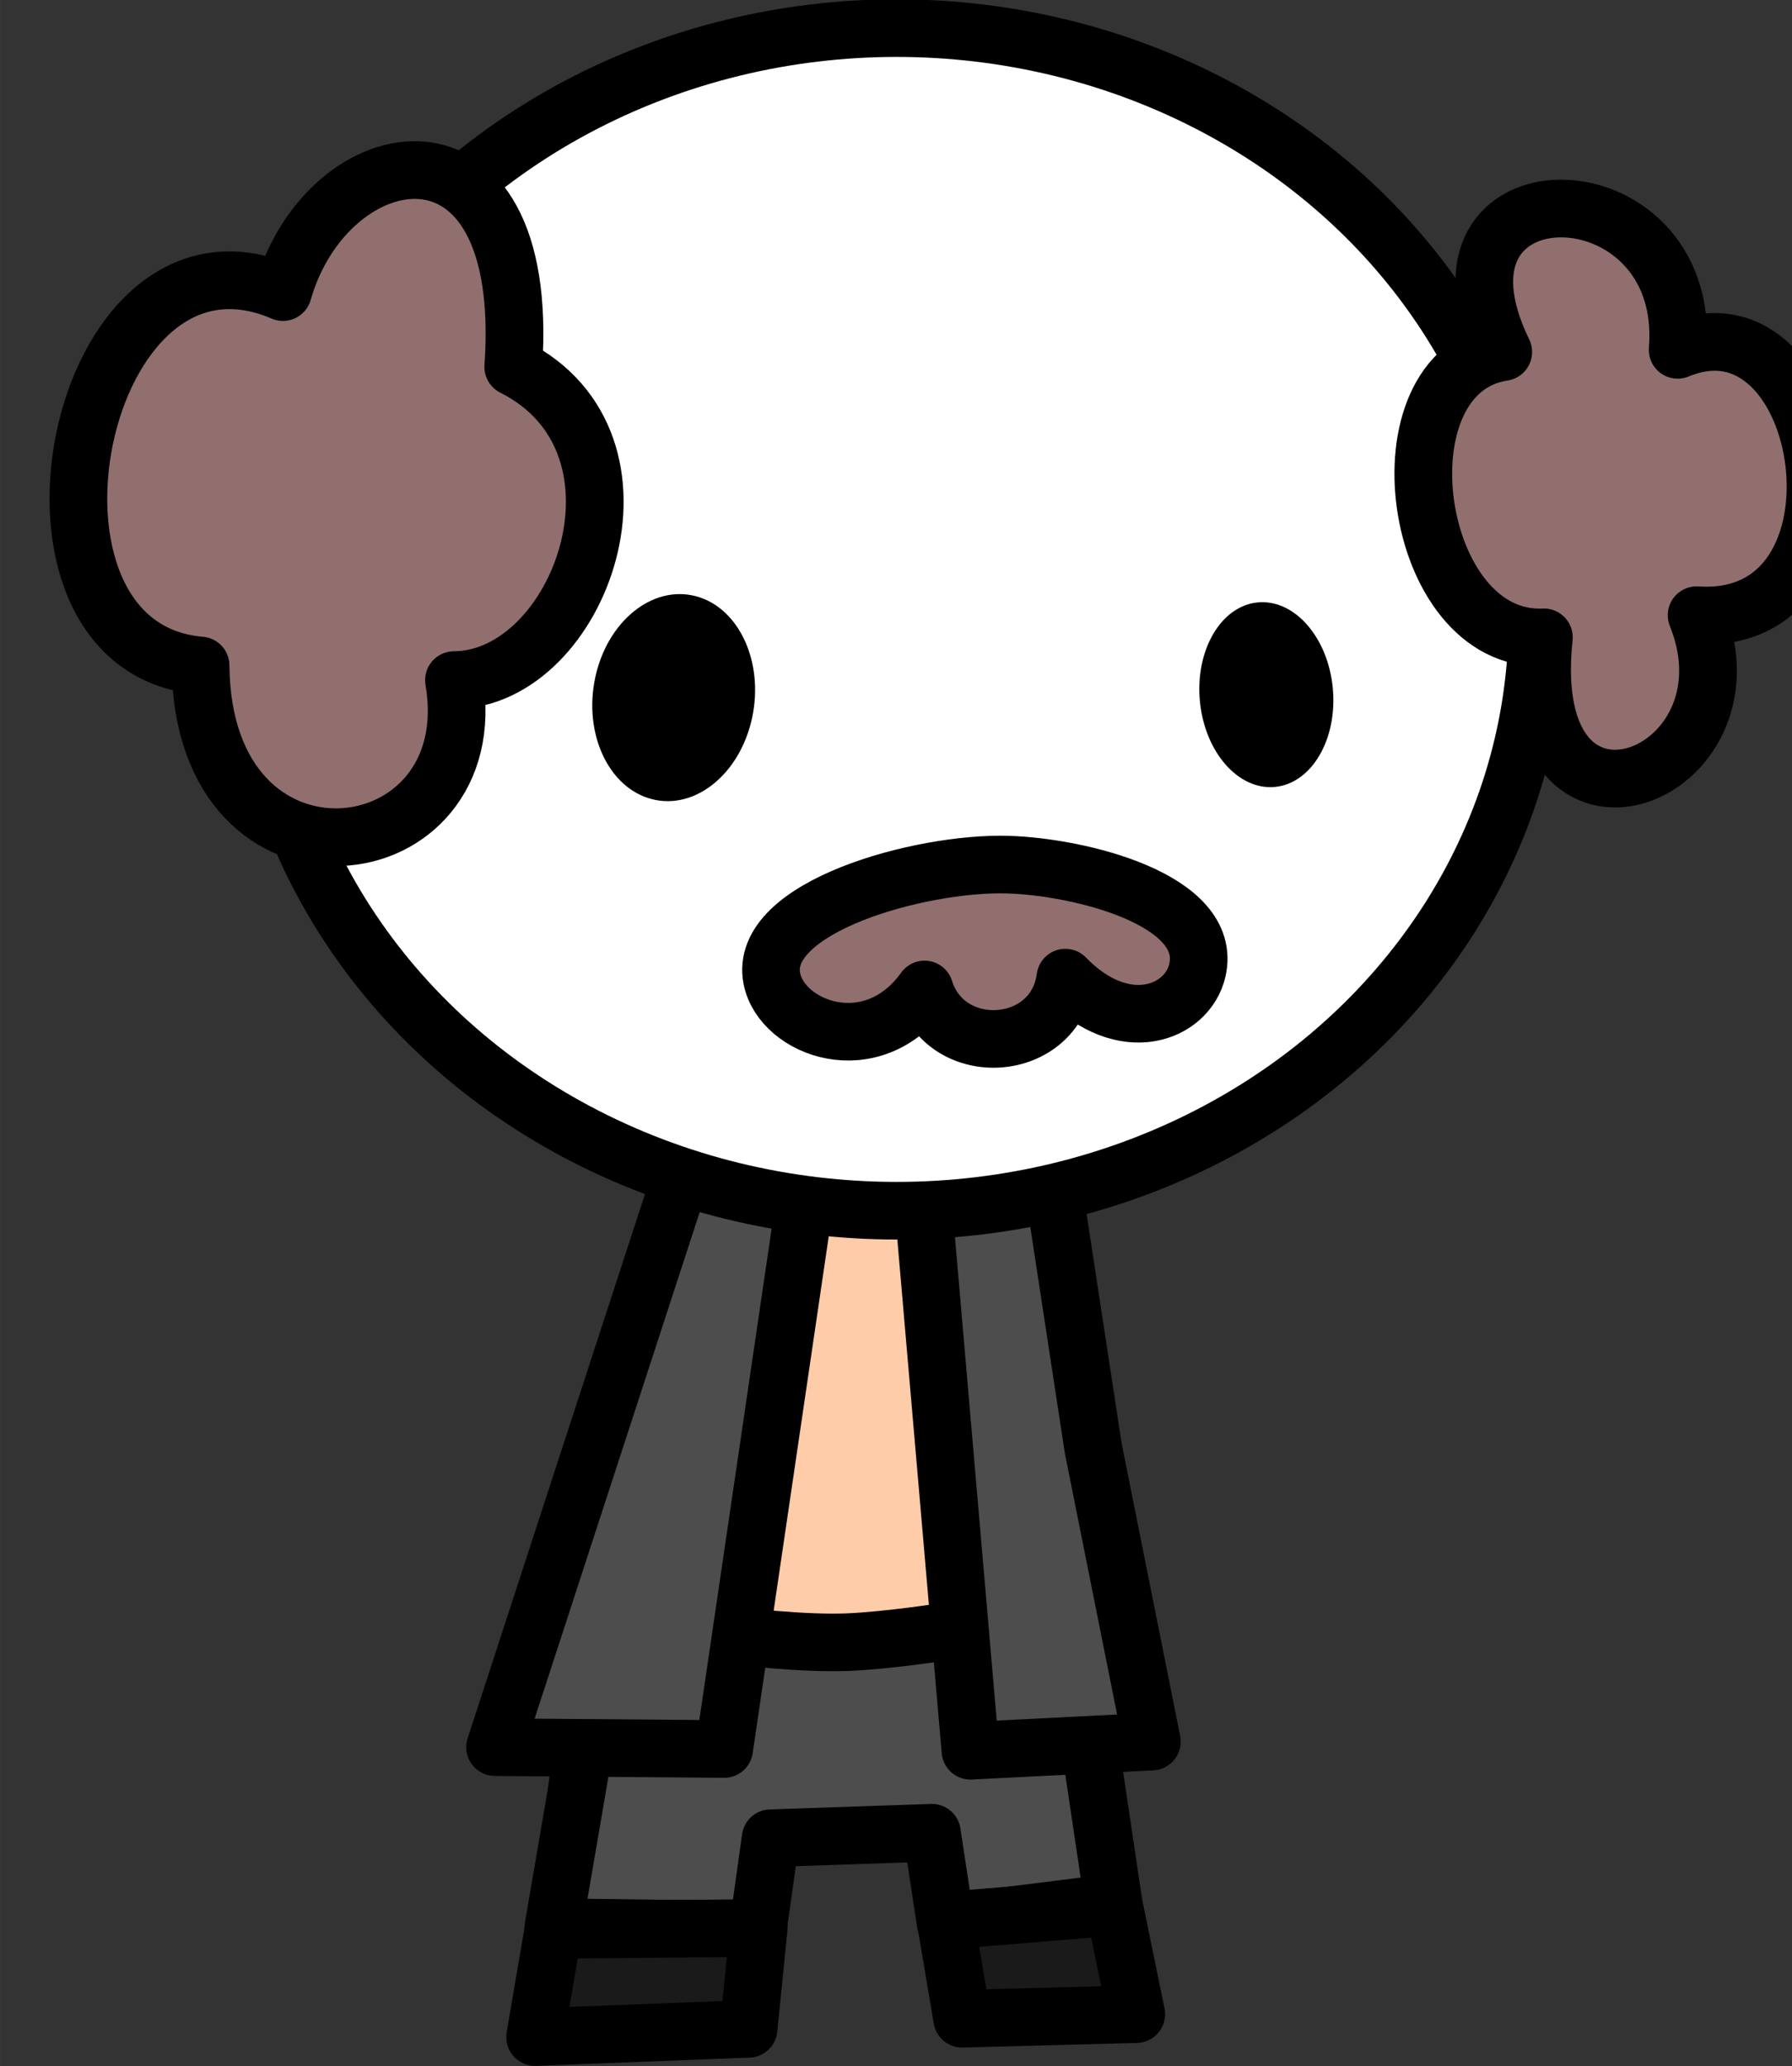 <?xml version="1.0" encoding="UTF-8" standalone="no"?>
<!-- Created with Inkscape (http://www.inkscape.org/) -->

<svg
   width="46.663mm"
   height="53.801mm"
   viewBox="0 0 176.363 203.344"
   version="1.1"
   id="svg1"
   inkscape:version="1.2.2 (732a01da63, 2022-12-09)"
   sodipodi:docname="characters.svg"
   xml:space="preserve"
   xmlns:inkscape="http://www.inkscape.org/namespaces/inkscape"
   xmlns:sodipodi="http://sodipodi.sourceforge.net/DTD/sodipodi-0.dtd"
   xmlns="http://www.w3.org/2000/svg"
   xmlns:svg="http://www.w3.org/2000/svg"><rect x="0" y="0" width="176.363" height="203.344" fill="#333333" stroke="none"/><sodipodi:namedview
     id="namedview1"
     pagecolor="#ffffff"
     bordercolor="#000000"
     borderopacity="0.25"
     inkscape:showpageshadow="2"
     inkscape:pageopacity="0.0"
     inkscape:pagecheckerboard="0"
     inkscape:deskcolor="#d1d1d1"
     inkscape:document-units="mm"
     inkscape:zoom="0.98000002"
     inkscape:cx="1428.0612"
     inkscape:cy="677.0408"
     inkscape:window-width="1827"
     inkscape:window-height="1057"
     inkscape:window-x="-9"
     inkscape:window-y="-9"
     inkscape:window-maximized="1"
     inkscape:current-layer="layer1"
     showgrid="true"><inkscape:grid
       id="grid11"
       units="mm"
       originx="0"
       originy="0"
       spacingx="3.78"
       spacingy="3.78"
       empcolor="#0099e5"
       empopacity="0.302"
       color="#0099e5"
       opacity="0.149"
       empspacing="5"
       dotted="false"
       gridanglex="30"
       gridanglez="30"
       visible="true" /></sodipodi:namedview><defs
     id="defs1"><linearGradient
       id="linearGradient4322"
       inkscape:swatch="solid"><stop
         style="stop-color:#2b1500;stop-opacity:1;"
         offset="0"
         id="stop4320" /></linearGradient><linearGradient
       id="linearGradient5259"
       inkscape:swatch="solid"><stop
         style="stop-color:#fdb6b0;stop-opacity:1;"
         offset="0"
         id="stop5257" /></linearGradient><linearGradient
       id="linearGradient5745"
       inkscape:swatch="solid"><stop
         style="stop-color:#000000;stop-opacity:1;"
         offset="0"
         id="stop5743" /></linearGradient><linearGradient
       id="linearGradient4753"
       inkscape:swatch="solid"><stop
         style="stop-color:#d1d48d;stop-opacity:1;"
         offset="0"
         id="stop4751" /></linearGradient></defs><g
     inkscape:label="Layer 1"
     inkscape:groupmode="layer"
     id="layer1"
     transform="translate(-3099.213,-96.388)"><g
       id="g68-8"
       inkscape:label="duvall"
       transform="matrix(3.78,0,0,3.78,3535.878,610.313)"
       style="display:inline"
       inkscape:highlight-color="#4d4d4d"><g
         id="g66-1"
         transform="translate(50.598,-0.228)"
         inkscape:label="body"
         style="display:inline"><path
           style="display:inline;fill:#ffffff;fill-opacity:1;stroke:#000000;stroke-width:1.5;stroke-linecap:round;stroke-linejoin:round;stroke-miterlimit:1001;stroke-dasharray:none;stroke-opacity:1;paint-order:fill markers stroke"
           d="m -148.032,-104.788 c -0.845,5.036 -2.403,9.979 -2.996,15.059 -0.189,1.813 -0.974,6.022 -0.617,6.445 0.358,0.424 3.87,0.142 4.463,-0.333 0.593,-0.475 0.379,-3.613 0.761,-4.096 0.382,-0.483 4.665,-0.669 4.961,-0.347 0.295,0.322 0.251,3.516 0.441,4.003 0.502,0.401 4.088,-0.339 4.088,-0.339 0,0 -1.529,-9.764 -2.006,-14.68 -0.174,-1.796 -0.313,-5.404 -0.313,-5.404"
           id="path64-5"
           sodipodi:nodetypes="czzzzzccac"
           inkscape:label="body" /><path
           style="display:inline;fill:#ffccaa;stroke:#000000;stroke-width:1.5;stroke-linecap:round;stroke-linejoin:round;stroke-dasharray:none;stroke-opacity:1;paint-order:fill markers stroke"
           d="m -97.358,-105.16 -2.469,11.571 c 0,0 4.439,0.729 6.669,0.623 1.913,-0.091 5.509,-0.748 5.509,-0.748 l -1.015,-11.047 z"
           id="path55"
           sodipodi:nodetypes="ccsccc"
           transform="translate(-50.598,0.228)" /><path
           style="fill:#4d4d4d;stroke:#000000;stroke-width:1.5;stroke-linecap:round;stroke-linejoin:round;stroke-dasharray:none;stroke-opacity:1;paint-order:fill markers stroke"
           d="m -150.326,-93.626 -1.384,8.066 5.322,0.072 0.334,-2.386 4.2,-0.143 0.358,2.362 4.369,-0.545 -1.133,-7.603 c 0,0 -3.784,0.737 -5.757,0.823 -2.178,0.095 -6.308,-0.646 -6.308,-0.646 z"
           id="path58"
           sodipodi:nodetypes="ccccccccsc" /><path
           style="fill:#1a1a1a;stroke:#000000;stroke-width:1.5;stroke-linecap:round;stroke-linejoin:round;stroke-dasharray:none;stroke-opacity:1;paint-order:fill markers stroke"
           d="m -151.71,-85.489 -0.477,2.792 5.56,-0.215 0.263,-2.625 z"
           id="path59"
           sodipodi:nodetypes="ccccc" /><path
           style="fill:#1a1a1a;stroke:#000000;stroke-width:1.5;stroke-linecap:round;stroke-linejoin:round;stroke-dasharray:none;stroke-opacity:1;paint-order:fill markers stroke"
           d="m -141.497,-85.728 0.43,2.553 4.534,-0.119 -0.573,-2.792 z"
           id="path76"
           sodipodi:nodetypes="ccccc" /><path
           style="fill:#4d4d4d;stroke:#000000;stroke-width:1.5;stroke-linecap:round;stroke-linejoin:round;stroke-dasharray:none;stroke-opacity:1;paint-order:fill markers stroke"
           d="m -145.163,-104.467 -2.1,14.27 -5.966,-0.048 4.868,-14.938 z"
           id="path77" /><path
           style="fill:#4d4d4d;stroke:#000000;stroke-width:1.5;stroke-linecap:round;stroke-linejoin:round;stroke-dasharray:none;stroke-opacity:1;paint-order:fill markers stroke"
           d="m -142.093,-104.517 1.241,14.366 4.725,-0.239 -1.527,-7.636 -1.05,-6.873 z"
           id="path107" /><ellipse
           style="display:inline;fill:#ffffff;fill-opacity:1;stroke:#000000;stroke-width:1.5;stroke-linecap:round;stroke-linejoin:round;stroke-miterlimit:1001;stroke-dasharray:none;stroke-opacity:1;paint-order:fill markers stroke"
           id="ellipse63-32"
           ry="15.394"
           rx="16.683"
           cy="-119.605"
           cx="-142.773"
           inkscape:label="head"
           transform="translate(-1.2123355e-5)" /></g><g
         id="g67-6"
         inkscape:label="eyes"
         transform="translate(-34.323,-0.067)"
         style="display:inline"><ellipse
           style="fill:#000000;fill-opacity:1;stroke:none;stroke-width:0.594;stroke-linecap:round;stroke-linejoin:round;stroke-miterlimit:1001;stroke-dasharray:none;stroke-opacity:1;paint-order:stroke fill markers"
           id="ellipse66-6"
           cx="-86.904"
           cy="-98.341"
           rx="2.108"
           ry="2.703"
           transform="matrix(0.969,0.248,-0.209,0.978,0,0)"
           inkscape:label="right" /><ellipse
           style="fill:#000000;fill-opacity:1;stroke:none;stroke-width:0.509;stroke-linecap:round;stroke-linejoin:round;stroke-miterlimit:1001;stroke-dasharray:none;stroke-opacity:1;paint-order:stroke fill markers"
           id="ellipse67-2"
           cx="-36.557"
           cy="-122.183"
           rx="1.738"
           ry="2.413"
           transform="matrix(0.995,-0.103,0.097,0.995,0,0)"
           inkscape:label="left" /><path
           style="display:inline;fill:#916f6f;fill-opacity:1;stroke:#000000;stroke-width:1.5;stroke-linecap:round;stroke-linejoin:round;stroke-dasharray:none;stroke-opacity:1;paint-order:fill markers stroke"
           d="m -89.283,-113.449 c -2.273,-0.066 -6.512,1.105 -6.14,2.969 0.259,1.303 2.607,2.185 3.975,0.281 0.58,1.855 3.403,1.666 3.666,-0.308 1.529,1.58 3.18,0.927 3.437,-0.191 0.423,-1.836 -3.055,-2.696 -4.938,-2.751 z"
           id="path48"
           sodipodi:nodetypes="asccaa"
           transform="translate(34.323,0.067)" /><path
           style="display:inline;fill:#916f6f;fill-opacity:1;stroke:#000000;stroke-width:5.669;stroke-linecap:round;stroke-linejoin:round;stroke-dasharray:none;stroke-opacity:1;paint-order:fill markers stroke"
           d="m 3264.359,132.878 c -12.709,1.938 -8.999,28.65 3.993,28.036 -2.448,23.027 21.495,13.912 15.005,-2.175 18.225,1.211 13.202,-32.323 -1.86,-26.073 1.483,-18.441 -26.318,-18.652 -17.138,0.212 z"
           id="path40"
           sodipodi:nodetypes="ccccc"
           transform="matrix(0.265,0,0,0.265,-907.113,-161.941)" /><path
           style="display:inline;fill:#916f6f;fill-opacity:1;stroke:#000000;stroke-width:5.669;stroke-linecap:round;stroke-linejoin:round;stroke-dasharray:none;stroke-opacity:1"
           d="m 3144.461,126.991 c 4.365,-15.301 24.492,-19.035 22.632,7.353 14.967,7.537 6.58,30.7 -5.827,30.773 3.265,19.098 -24.702,22.509 -24.896,-1.435 -20.785,-1.754 -12.303,-45.45 8.091,-36.691 z"
           id="path39"
           sodipodi:nodetypes="ccccc"
           transform="matrix(0.265,0,0,0.265,-907.113,-161.941)" /></g></g></g></svg>
